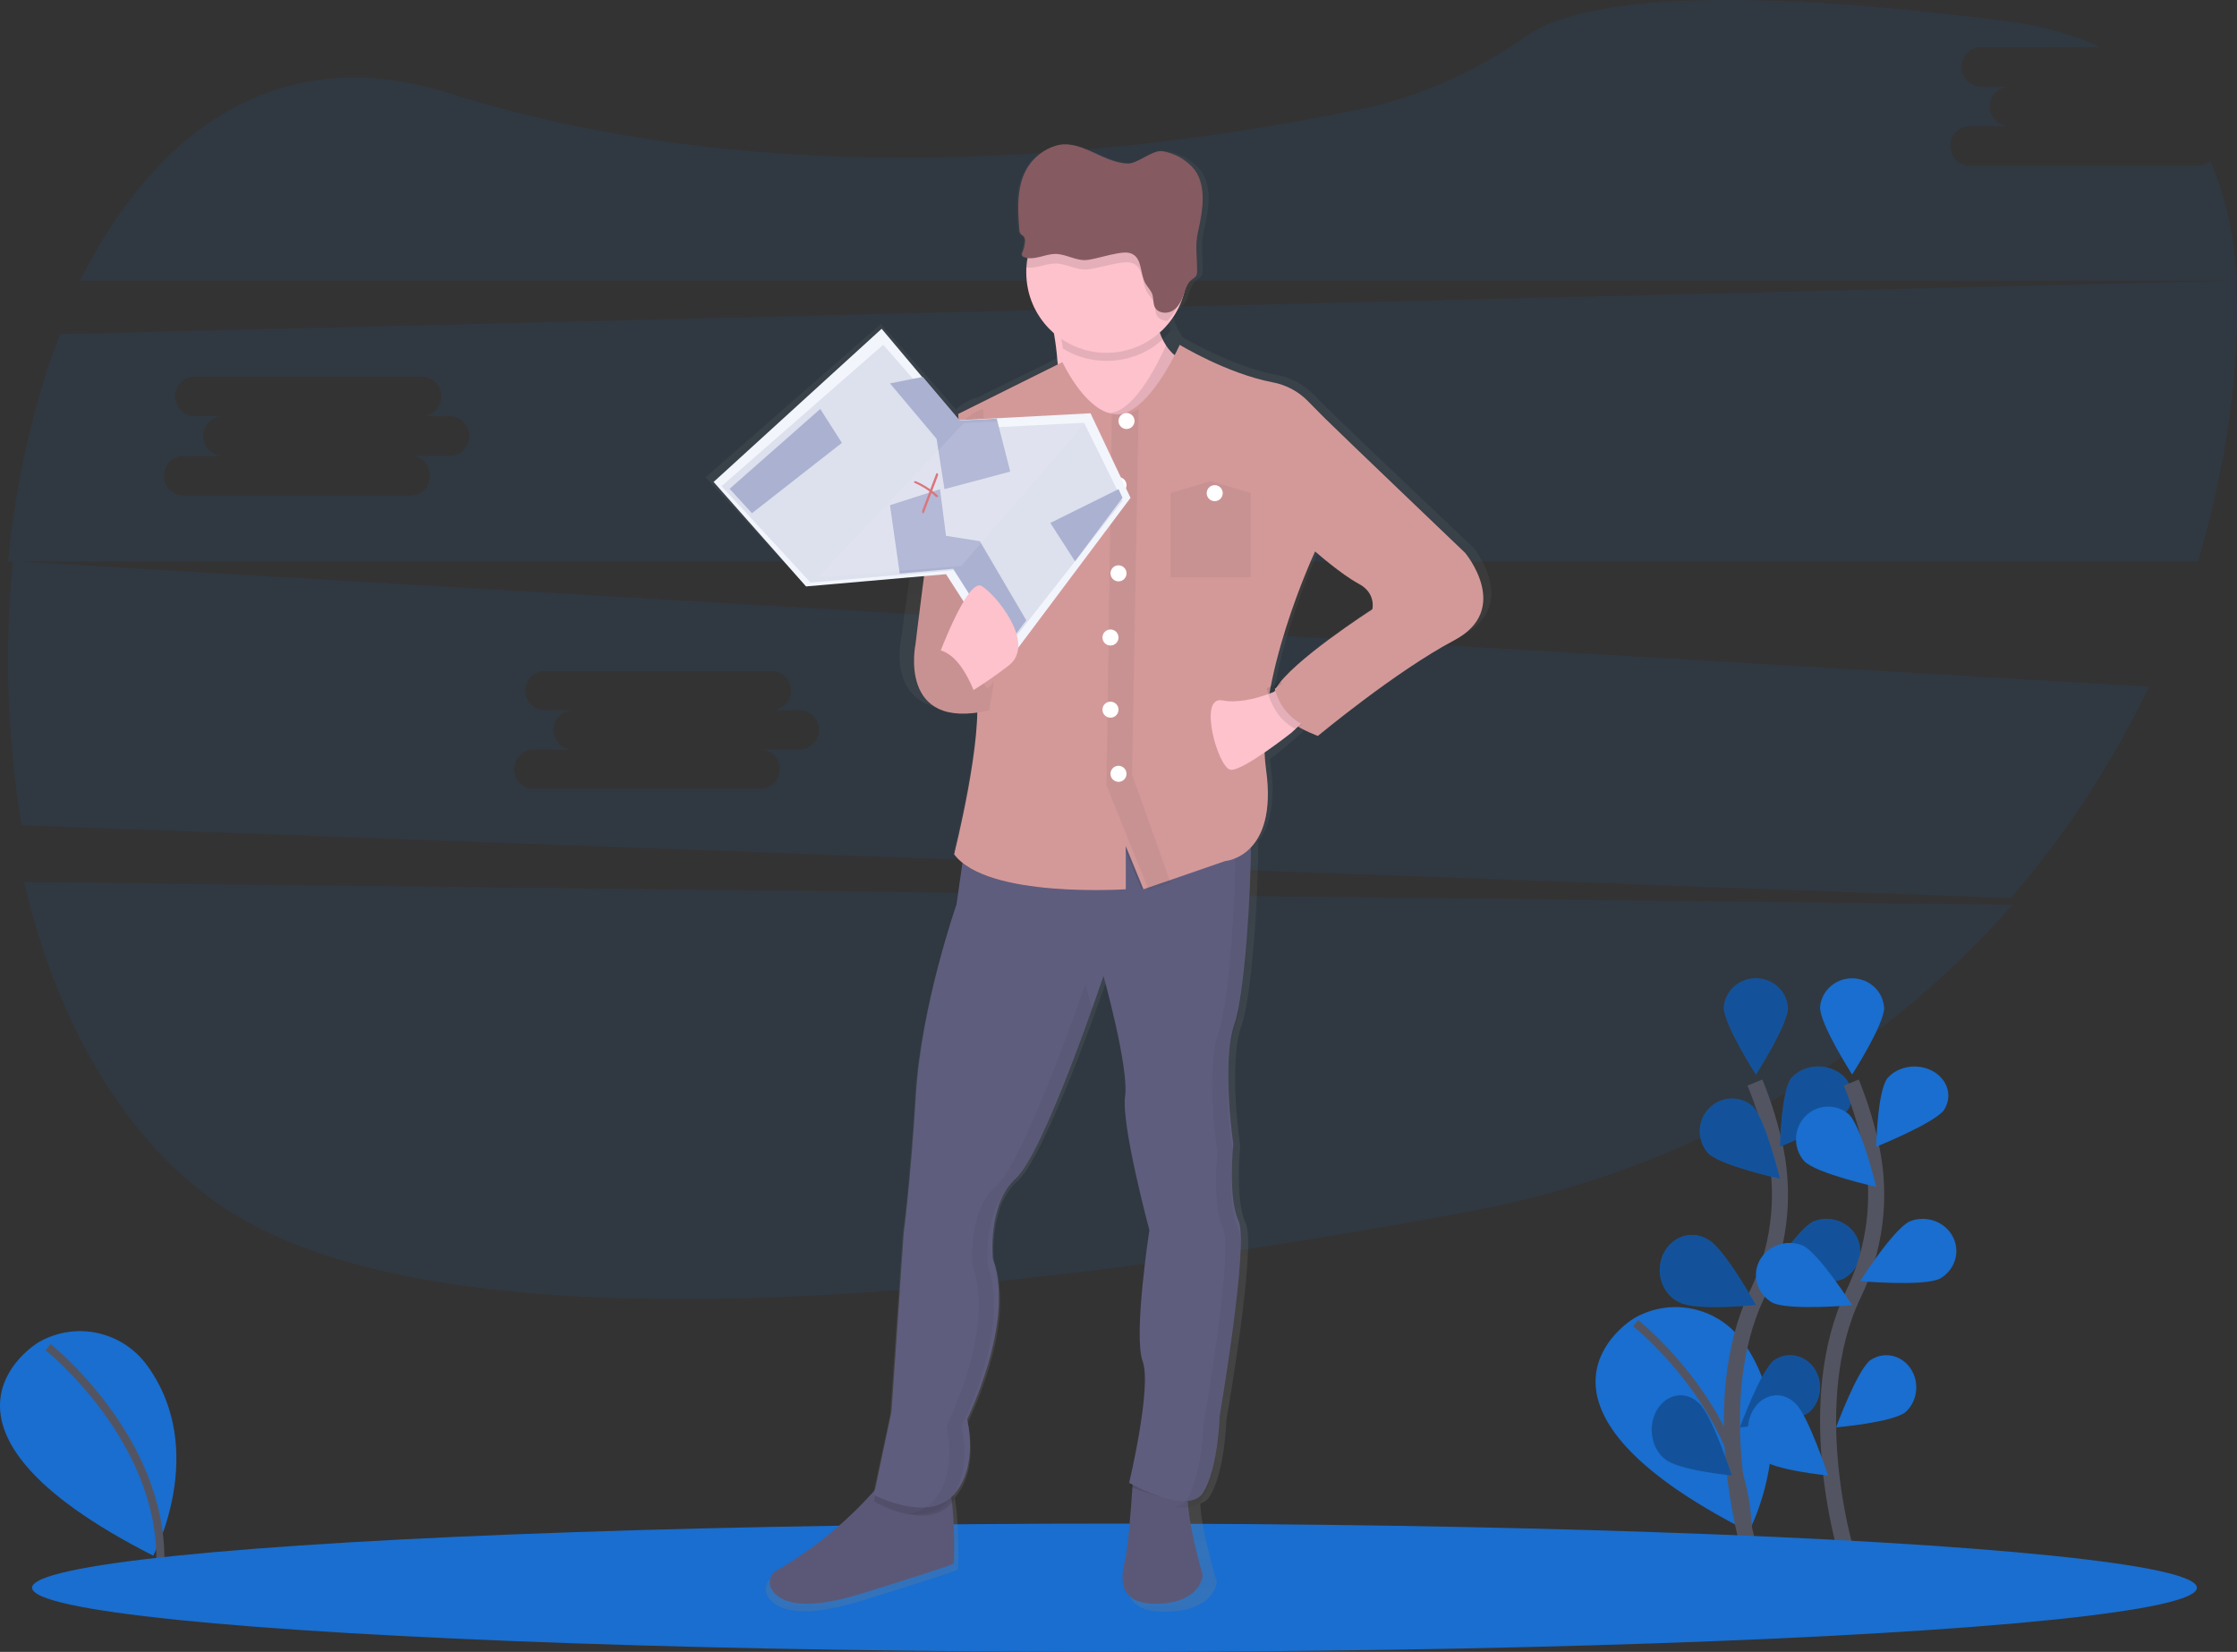 <?xml version="1.0" encoding="UTF-8"?>
<svg width="279px" height="206px" viewBox="0 0 279 206" version="1.1" xmlns="http://www.w3.org/2000/svg" xmlns:xlink="http://www.w3.org/1999/xlink">
    <rect x="0" y="0" width="279" height="206" fill="#333333" stroke="none"/>
    <!-- Generator: sketchtool 54.1 (76490) - https://sketchapp.com -->
    <title>1B3A19D3-E168-481E-8ED1-1C69E5891860</title>
    <desc>Created with sketchtool.</desc>
    <defs>
        <linearGradient x1="50.013%" y1="99.985%" x2="50.013%" y2="0.006%" id="linearGradient-1">
            <stop stop-color="#808080" stop-opacity="0.25" offset="0%"></stop>
            <stop stop-color="#808080" stop-opacity="0.12" offset="54%"></stop>
            <stop stop-color="#808080" stop-opacity="0.1" offset="100%"></stop>
        </linearGradient>
    </defs>
    <g id="Invalid-Parameters" stroke="none" stroke-width="1" fill="none" fill-rule="evenodd">
        <g transform="translate(-129, -137)" id="undraw_lost_bqr2">
            <g transform="translate(129, 137)">
                <path d="M3,110 C7.426,128.737 16.794,144.934 31.601,152.785 C62.372,169.101 131.767,160.687 183.56,151.017 C209.729,146.151 233.484,132.703 251,112.838 L3,110 Z" id="Path" fill="#196ECF" fill-rule="nonzero" opacity="0.1"></path>
                <path d="M203.647,164.496 C203.647,164.496 186.489,174.935 218.112,191 C218.112,191 225.076,177.951 217.376,167.315 C214.282,163.023 208.494,161.743 203.903,164.337 L203.647,164.496 Z" id="Path" fill="#196ECF" fill-rule="nonzero"></path>
                <path d="M204,165 C204,165 218.397,176.446 217.992,192" id="Path" stroke="#535461"></path>
                <path d="M4.647,167.496 C4.647,167.496 -12.511,177.935 19.112,194 C19.112,194 26.076,180.951 18.376,170.315 C15.282,166.023 9.494,164.743 4.903,167.337 L4.647,167.496 Z" id="Path" fill="#196ECF" fill-rule="nonzero"></path>
                <path d="M6,168 C6,168 20.397,179.446 19.992,195" id="Path" stroke="#535461"></path>
                <path d="M218.115,193 C218.115,193 212.739,174.817 219.13,161.456 C221.844,155.863 222.662,149.545 221.461,143.45 C220.861,140.561 219.995,137.732 218.876,135" id="Path" stroke="#535461" stroke-width="2"></path>
                <path d="M223,125.635 C223,127.78 219,134 219,134 C219,134 215,127.78 215,125.635 C215.139,123.59 216.885,122 218.991,122 C221.098,122 222.843,123.59 222.982,125.635 L223,125.635 Z" id="Path" fill="#196ECF" fill-rule="nonzero"></path>
                <path d="M230.464,138.409 C229.201,140.092 222,143 222,143 C222,143 222.132,136.147 223.395,134.465 C224.724,132.928 227.208,132.543 229.074,133.585 C230.94,134.627 231.548,136.738 230.464,138.412 L230.464,138.409 Z" id="Path" fill="#196ECF" fill-rule="nonzero"></path>
                <path d="M229.933,159.458 C227.87,160.46 220,159.766 220,159.766 C220,159.766 224.1,153.314 226.166,152.319 C228.2,151.494 230.555,152.318 231.55,154.203 C232.545,156.087 231.839,158.386 229.935,159.458 L229.933,159.458 Z" id="Path" fill="#196ECF" fill-rule="nonzero"></path>
                <path d="M225.669,176.09 C224.014,177.405 217,178 217,178 C217,178 219.582,170.972 221.237,169.644 C222.892,168.493 225.094,168.923 226.267,170.627 C227.44,172.331 227.179,174.722 225.671,176.087 L225.669,176.09 Z" id="Path" fill="#196ECF" fill-rule="nonzero"></path>
                <path d="M213.031,143.81 C214.614,145.376 222,147 222,147 C222,147 220.191,139.537 218.607,137.971 C216.998,136.58 214.605,136.696 213.134,138.237 C211.663,139.777 211.618,142.214 213.031,143.81 Z" id="Path" fill="#196ECF" fill-rule="nonzero"></path>
                <path d="M209.457,162.408 C211.439,163.502 219,162.744 219,162.744 C219,162.744 215.061,155.693 213.076,154.607 C211.782,153.777 210.17,153.8 208.895,154.665 C207.621,155.529 206.895,157.093 207.012,158.721 C207.13,160.348 208.071,161.77 209.455,162.408 L209.457,162.408 Z" id="Path" fill="#196ECF" fill-rule="nonzero"></path>
                <path d="M207.646,181.946 C209.241,183.36 216,184 216,184 C216,184 213.512,176.443 211.918,175.016 C210.893,173.98 209.474,173.713 208.234,174.323 C206.994,174.933 206.139,176.318 206.015,177.919 C205.892,179.52 206.519,181.07 207.644,181.944 L207.646,181.946 Z" id="Path" fill="#196ECF" fill-rule="nonzero"></path>
                <path d="M223,125.635 C223,127.78 219,134 219,134 C219,134 215,127.78 215,125.635 C215.139,123.59 216.885,122 218.991,122 C221.098,122 222.843,123.59 222.982,125.635 L223,125.635 Z" id="Path" fill="#000000" fill-rule="nonzero" opacity="0.25"></path>
                <path d="M230.464,138.409 C229.201,140.092 222,143 222,143 C222,143 222.132,136.147 223.395,134.465 C224.724,132.928 227.208,132.543 229.074,133.585 C230.94,134.627 231.548,136.738 230.464,138.412 L230.464,138.409 Z" id="Path" fill="#000000" fill-rule="nonzero" opacity="0.25"></path>
                <path d="M229.933,159.458 C227.87,160.46 220,159.766 220,159.766 C220,159.766 224.1,153.314 226.166,152.319 C228.2,151.494 230.555,152.318 231.55,154.203 C232.545,156.087 231.839,158.386 229.935,159.458 L229.933,159.458 Z" id="Path" fill="#000000" fill-rule="nonzero" opacity="0.25"></path>
                <path d="M225.669,176.09 C224.014,177.405 217,178 217,178 C217,178 219.582,170.972 221.237,169.644 C222.892,168.493 225.094,168.923 226.267,170.627 C227.44,172.331 227.179,174.722 225.671,176.087 L225.669,176.09 Z" id="Path" fill="#000000" fill-rule="nonzero" opacity="0.25"></path>
                <path d="M213.031,143.81 C214.614,145.376 222,147 222,147 C222,147 220.191,139.537 218.607,137.971 C216.998,136.58 214.605,136.696 213.134,138.237 C211.663,139.777 211.618,142.214 213.031,143.81 Z" id="Path" fill="#000000" fill-rule="nonzero" opacity="0.25"></path>
                <path d="M209.457,162.408 C211.439,163.502 219,162.744 219,162.744 C219,162.744 215.061,155.693 213.076,154.607 C211.782,153.777 210.17,153.8 208.895,154.665 C207.621,155.529 206.895,157.093 207.012,158.721 C207.13,160.348 208.071,161.77 209.455,162.408 L209.457,162.408 Z" id="Path" fill="#000000" fill-rule="nonzero" opacity="0.25"></path>
                <path d="M207.646,181.946 C209.241,183.36 216,184 216,184 C216,184 213.512,176.443 211.918,175.016 C210.893,173.98 209.474,173.713 208.234,174.323 C206.994,174.933 206.139,176.318 206.015,177.919 C205.892,179.52 206.519,181.07 207.644,181.944 L207.646,181.946 Z" id="Path" fill="#000000" fill-rule="nonzero" opacity="0.25"></path>
                <path d="M230.115,193 C230.115,193 224.739,174.817 231.13,161.456 C233.844,155.863 234.662,149.545 233.461,143.45 C232.869,140.561 232.012,137.733 230.901,135" id="Path" stroke="#535461" stroke-width="2"></path>
                <path d="M235,125.635 C235,127.78 231,134 231,134 C231,134 227,127.78 227,125.635 C227.139,123.59 228.885,122 230.991,122 C233.098,122 234.843,123.59 234.982,125.635 L235,125.635 Z" id="Path" fill="#196ECF" fill-rule="nonzero"></path>
                <path d="M242.472,138.419 C241.208,140.101 234,143 234,143 C234,143 234.132,136.147 235.395,134.465 C236.724,132.928 239.208,132.543 241.074,133.585 C242.94,134.627 243.548,136.738 242.464,138.412 L242.472,138.419 Z" id="Path" fill="#196ECF" fill-rule="nonzero"></path>
                <path d="M241.94,159.458 C239.876,160.46 232,159.766 232,159.766 C232,159.766 236.103,153.31 238.17,152.316 C240.205,151.496 242.556,152.322 243.55,154.205 C244.544,156.088 243.84,158.384 241.94,159.458 Z" id="Path" fill="#196ECF" fill-rule="nonzero"></path>
                <path d="M237.669,176.09 C236.014,177.405 229,178 229,178 C229,178 231.582,170.972 233.237,169.644 C234.892,168.493 237.094,168.923 238.267,170.627 C239.44,172.331 239.179,174.722 237.671,176.087 L237.669,176.09 Z" id="Path" fill="#196ECF" fill-rule="nonzero"></path>
                <path d="M225.031,144.81 C226.614,146.376 234,148 234,148 C234,148 232.191,140.537 230.607,138.971 C228.998,137.58 226.605,137.696 225.134,139.237 C223.663,140.777 223.618,143.214 225.031,144.81 Z" id="Path" fill="#196ECF" fill-rule="nonzero"></path>
                <path d="M221.065,162.458 C223.129,163.46 231,162.766 231,162.766 C231,162.766 226.891,156.314 224.836,155.319 C222.801,154.494 220.446,155.318 219.45,157.203 C218.455,159.087 219.161,161.386 221.065,162.458 Z" id="Path" fill="#196ECF" fill-rule="nonzero"></path>
                <path d="M219.646,181.946 C221.241,183.36 228,184 228,184 C228,184 225.512,176.443 223.918,175.016 C222.893,173.98 221.474,173.713 220.234,174.323 C218.994,174.933 218.139,176.318 218.015,177.919 C217.892,179.52 218.519,181.07 219.644,181.944 L219.646,181.946 Z" id="Path" fill="#196ECF" fill-rule="nonzero"></path>
                <path d="M274.071,20.685 L245.692,20.685 C244.338,20.685 243.239,19.58 243.239,18.216 C243.239,16.853 244.338,15.747 245.692,15.747 L250.598,15.747 C249.243,15.747 248.145,14.642 248.145,13.279 C248.145,11.915 249.243,10.81 250.598,10.81 L247.093,10.81 C245.738,10.81 244.64,9.705 244.64,8.341 C244.64,6.978 245.738,5.873 247.093,5.873 L261.91,5.873 C258.623,4.335 254.781,3.241 250.356,2.667 C209.969,-2.555 195.549,0.899 190.462,4.461 C184.186,8.842 177.185,12.065 169.703,13.618 C144.779,18.786 98.176,25.01 55.948,11.612 C34.955,4.95 19.351,16.203 10,35 L279,35 C278.649,29.537 277.597,24.495 275.667,20.078 C275.225,20.467 274.659,20.682 274.071,20.685 Z" id="Path" fill="#196ECF" fill-rule="nonzero" opacity="0.1"></path>
                <path d="M1.608,70 C0.523,80.971 0.892,92.038 2.705,102.912 L250.764,112 C257.67,104.033 263.467,95.165 268,85.637 L1.608,70 Z M99.699,93.477 L94.825,93.477 C96.173,93.477 97.267,94.574 97.267,95.927 C97.267,97.28 96.173,98.376 94.825,98.376 L66.571,98.376 C65.222,98.376 64.129,97.28 64.129,95.927 C64.129,94.574 65.222,93.477 66.571,93.477 L71.455,93.477 C70.106,93.477 69.013,92.381 69.013,91.028 C69.013,89.675 70.106,88.579 71.455,88.579 L67.965,88.579 C66.616,88.579 65.523,87.482 65.523,86.129 C65.523,84.776 66.616,83.68 67.965,83.68 L96.219,83.68 C97.567,83.68 98.661,84.776 98.661,86.129 C98.661,87.482 97.567,88.579 96.219,88.579 L99.699,88.579 C101.048,88.579 102.141,89.675 102.141,91.028 C102.141,92.381 101.048,93.477 99.699,93.477 Z" id="Shape" fill="#196ECF" fill-rule="nonzero" opacity="0.1"></path>
                <path d="M278.874,35 L7.499,41.674 C4.198,50.251 2.011,59.95 1,70 L274.12,70 C275.905,64.096 277.225,58.058 278.069,51.943 C278.874,46.039 279.202,40.316 278.874,35 Z M56.091,56.856 L51.207,56.856 C52.558,56.856 53.654,57.964 53.654,59.33 C53.654,60.696 52.558,61.803 51.207,61.803 L22.896,61.803 C21.544,61.803 20.449,60.696 20.449,59.33 C20.449,57.964 21.544,56.856 22.896,56.856 L27.79,56.856 C26.438,56.856 25.343,55.749 25.343,54.383 C25.343,53.017 26.438,51.91 27.79,51.91 L24.292,51.91 C22.941,51.91 21.845,50.802 21.845,49.436 C21.845,48.07 22.941,46.963 24.292,46.963 L52.604,46.963 C53.955,46.963 55.051,48.07 55.051,49.436 C55.051,50.802 53.955,51.91 52.604,51.91 L56.091,51.91 C57.442,51.91 58.538,53.017 58.538,54.383 C58.538,55.749 57.442,56.856 56.091,56.856 L56.091,56.856 Z" id="Shape" fill="#196ECF" fill-rule="nonzero" opacity="0.1"></path>
                <ellipse id="Oval" fill="#196ECF" fill-rule="nonzero" cx="139" cy="198" rx="135" ry="8"></ellipse>
                <path d="M183.695,68.222 C183.695,68.222 168.163,53.495 165.919,51.293 C165.137,50.533 164.398,49.774 163.767,49.133 C162.554,47.911 161,47.09 159.312,46.781 C153.492,45.67 147.539,42.065 147.539,42.065 L147.539,42.065 C147.506,42.022 147.474,41.984 147.443,41.938 C146.939,41.227 146.568,40.429 146.35,39.584 C146.318,39.459 146.285,39.33 146.257,39.199 C146.351,39.077 146.442,38.953 146.531,38.827 C146.633,38.791 146.731,38.746 146.825,38.692 C147.562,38.27 147.976,37.487 148.255,36.718 C148.506,36.037 148.707,35.285 149.306,34.842 C149.52,34.722 149.713,34.567 149.876,34.383 C149.997,34.142 150.044,33.869 150.009,33.601 C150.009,31.872 149.735,30.545 150.135,28.859 C150.773,26.16 151.359,22.783 149.336,20.78 C148.291,19.764 146.961,19.096 145.526,18.869 C144.227,18.661 142.305,20.444 140.988,20.388 C137.633,20.259 134.806,17.211 131.617,18.196 C130.229,18.62 129.019,19.494 128.174,20.682 C126.601,22.94 126.752,25.862 126.978,28.555 C126.975,28.76 127.035,28.962 127.152,29.13 C127.27,29.269 127.458,29.343 127.574,29.482 C127.697,29.667 127.744,29.893 127.704,30.112 C127.668,30.548 127.562,30.976 127.393,31.378 C127.305,31.514 127.287,31.685 127.345,31.836 C127.408,31.92 127.496,31.981 127.596,32.009 C127.731,32.054 127.87,32.088 128.011,32.107 C127.988,32.33 127.968,32.553 127.961,32.778 C127.961,32.905 127.961,33.031 127.961,33.161 C127.973,36.503 129.657,39.614 132.439,41.434 C132.466,41.616 132.497,41.804 132.524,41.999 C132.61,42.599 132.688,43.265 132.745,43.989 C132.745,44.12 132.765,44.242 132.775,44.386 L132.708,44.247 L121.902,49.584 C121.104,49.77 120.358,50.138 119.723,50.66 L119.51,50.766 L119.51,50.829 C119.421,50.904 119.33,50.983 119.238,51.067 L109.863,40.399 L88,59.518 L100.022,72.559 L113.531,71.425 C112.865,76.033 112.411,79.564 112.411,79.564 C112.411,79.564 109.94,90.23 121.907,88.19 C121.829,94.917 118.969,106.142 118.969,106.142 C119.302,106.581 119.694,106.97 120.133,107.299 L120.065,107.757 L119.311,112.915 C119.311,112.915 114.823,125.442 114.135,136.614 C113.446,147.786 112.582,154.05 112.582,154.05 L111.029,176.397 L108.845,186.615 C105.248,190.578 101.06,193.952 96.431,196.616 C96.018,196.836 95.711,197.215 95.579,197.667 C95.446,198.118 95.5,198.604 95.727,199.016 C96.612,200.55 99.333,202.142 107.576,199.59 C120.693,195.54 119.485,195.697 119.485,195.697 C119.485,195.697 119.678,190.274 119.12,187.058 C119.103,186.962 119.085,186.868 119.067,186.775 C122.209,183.208 120.691,177.407 120.691,177.407 C120.691,177.407 126.903,165.22 123.958,157.263 C123.958,157.263 123.267,150.49 126.893,147.275 C126.943,147.229 126.996,147.179 127.048,147.126 L127.096,147.075 L127.214,146.948 L127.267,146.89 L127.405,146.728 L127.435,146.693 C127.491,146.624 127.549,146.551 127.606,146.475 L127.652,146.414 L127.797,146.25 L127.853,146.169 L127.988,145.969 L128.034,145.903 L128.217,145.622 L128.252,145.566 L128.405,145.313 L128.463,145.217 L128.604,144.979 L128.657,144.888 L128.85,144.548 L128.85,144.548 L129.044,144.199 L129.099,144.095 L129.247,143.819 L129.305,143.708 L129.484,143.366 L129.506,143.323 L129.712,142.918 L129.762,142.819 L129.923,142.498 L129.984,142.376 L130.152,142.032 L130.195,141.946 L130.406,141.503 L130.441,141.429 L130.617,141.052 L130.677,140.923 L130.841,140.571 L130.893,140.457 L131.109,139.984 L131.109,139.984 L131.318,139.515 L131.376,139.386 L131.539,139.014 L131.594,138.885 L131.818,138.401 L131.818,138.381 L132.037,137.875 L132.084,137.766 L132.255,137.366 L132.313,137.232 L132.492,136.804 L132.527,136.723 L132.743,136.216 L132.778,136.133 L132.956,135.703 L133.014,135.563 L133.178,135.161 L133.225,135.044 L133.434,134.538 L133.451,134.495 L133.64,134.027 L133.698,133.882 L133.851,133.497 L133.906,133.358 L134.087,132.897 L134.105,132.849 L134.301,132.343 L134.359,132.196 L134.499,131.834 L134.56,131.675 L134.708,131.29 L134.751,131.176 L134.934,130.697 L134.984,130.566 L135.118,130.216 L135.185,130.039 L135.303,129.73 L135.366,129.563 L135.532,129.12 L135.58,128.991 L135.701,128.667 L135.768,128.487 L135.869,128.216 L135.937,128.031 L136.05,127.725 L136.123,127.528 L136.236,127.219 L136.309,127.021 L136.387,126.809 L136.459,126.606 L136.522,126.431 L136.691,125.971 L136.718,125.892 L136.796,125.674 L136.849,125.53 L136.929,125.31 L136.967,125.206 C137.688,123.203 138.131,121.915 138.131,121.915 C138.131,121.915 141.397,133.427 140.895,136.981 C140.392,140.536 144.001,153.741 144.001,153.741 C144.001,153.741 141.93,166.946 143.139,170.162 C144.348,173.377 141.412,185.398 141.412,185.398 C141.412,185.398 141.636,185.522 142.016,185.711 L141.993,186.038 C141.804,188.681 141.395,193.76 140.895,195.724 C140.204,198.433 140.55,201.312 146.071,200.973 C151.592,200.633 151.766,197.249 151.766,197.249 C151.766,197.249 149.944,191.329 149.72,187.838 C149.72,187.724 149.72,187.613 149.705,187.504 L149.705,187.504 L149.861,187.446 L149.906,187.428 C149.969,187.4 150.029,187.372 150.087,187.342 L150.087,187.342 C150.142,187.312 150.193,187.281 150.245,187.248 L150.291,187.218 C150.334,187.187 150.377,187.155 150.419,187.122 L150.449,187.096 C150.499,187.054 150.547,187.01 150.592,186.965 L150.625,186.932 C150.66,186.893 150.694,186.853 150.728,186.813 L150.763,186.767 C150.803,186.714 150.843,186.658 150.881,186.598 C152.778,183.56 152.952,177.116 152.952,177.116 C152.952,177.116 156.749,155.447 155.369,152.559 C153.99,149.67 154.678,142.91 154.678,142.91 C154.678,142.91 153.125,132.753 154.852,127.844 C156.143,124.168 156.952,111.474 156.915,105.4 C156.915,105.274 156.915,105.15 156.915,105.028 C156.915,104.985 156.915,104.942 156.915,104.899 C158.201,103.289 159.176,100.464 158.483,95.512 C158.443,95.231 158.412,94.947 158.382,94.658 C160.342,93.182 162.277,91.448 162.277,91.448 L162.946,90.754 L163.159,90.532 C163.345,90.61 163.541,90.681 163.745,90.744 C164.499,91.089 165.037,91.281 165.037,91.281 C165.037,91.281 174.875,83.154 182.295,79.261 C189.716,75.367 183.695,68.222 183.695,68.222 Z M171.96,75.331 C171.96,75.331 161.604,81.944 159.712,85.321 C159.602,85.511 159.518,85.713 159.46,85.924 L159.209,86.03 L159.209,86.03 L158.892,86.152 C160.478,77.038 164.722,68.053 164.722,68.053 C164.722,68.053 167.989,70.931 170.251,72.103 C172.513,73.276 171.96,75.334 171.96,75.334 L171.96,75.331 Z" id="Shape" fill="url(#linearGradient-1)" fill-rule="nonzero"></path>
                <path d="M107.561,198.702 C99.663,201.165 97.054,199.628 96.208,198.148 C95.76,197.324 96.059,196.299 96.882,195.835 C101.371,193.232 105.415,189.945 108.864,186.097 C109.743,185.111 110.205,184.508 110.205,184.508 C110.205,184.508 116.323,183.365 117.811,184.508 C118.183,184.794 118.442,185.592 118.62,186.626 C119.154,189.725 118.969,194.951 118.969,194.951 C118.969,194.951 120.127,194.786 107.561,198.702 Z" id="Path" fill="#5B5877" fill-rule="nonzero"></path>
                <path d="M150,196.42 C150,196.42 149.846,199.652 144.885,199.974 C139.924,200.296 139.615,197.549 140.235,194.966 C140.684,193.092 141.052,188.245 141.22,185.72 C141.283,184.762 141.319,184.139 141.319,184.139 C141.319,184.139 149.069,183.332 148.294,185.603 C148.142,186.204 148.097,186.829 148.163,187.447 C148.364,190.772 150,196.42 150,196.42 Z" id="Path" fill="#5B5877" fill-rule="nonzero"></path>
                <path d="M119,187.041 L118.851,187.235 C115.678,191.206 109,187.235 109,187.235 L109.149,186.43 C110.036,185.288 110.502,184.589 110.502,184.589 C110.502,184.589 116.681,183.264 118.183,184.589 C118.569,184.917 118.831,185.842 119,187.041 Z" id="Path" fill="#000000" fill-rule="nonzero" opacity="0.1"></path>
                <path d="M148.938,185.32 C148.767,185.82 148.717,186.339 148.791,186.853 C146.517,187.461 142.489,186.022 141,185.434 C141.071,184.637 141.11,184.12 141.11,184.12 C141.11,184.12 149.813,183.44 148.938,185.32 Z" id="Path" fill="#000000" fill-rule="nonzero" opacity="0.1"></path>
                <path d="M154.466,152.233 C155.813,155.098 152.109,176.661 152.109,176.661 C152.109,176.661 151.941,183.066 150.088,186.099 C148.235,189.132 140.827,184.918 140.827,184.918 C140.827,184.918 143.69,172.959 142.51,169.747 C141.331,166.536 143.352,153.404 143.352,153.404 C143.352,153.404 139.816,140.256 140.321,136.716 C140.827,133.177 137.627,121.704 137.627,121.704 C137.627,121.704 130.217,143.785 126.68,146.986 C123.144,150.187 123.818,156.93 123.818,156.93 C126.68,164.852 120.617,176.989 120.617,176.989 C120.617,176.989 122.143,182.887 118.935,186.427 C115.726,189.966 109,186.427 109,186.427 L111.196,175.999 L112.722,153.75 C112.722,153.75 113.563,147.513 114.247,136.388 C114.931,125.263 119.298,112.79 119.298,112.79 L120.03,107.655 L120.645,103.35 C120.645,103.35 154.829,102.169 155.671,102.001 C155.882,101.958 155.989,103.245 155.999,105.273 C156.037,111.322 155.236,123.958 153.985,127.62 C152.302,132.508 153.818,142.633 153.818,142.633 C153.818,142.633 153.118,149.368 154.466,152.233 Z" id="Path" fill="#5F5D7E" fill-rule="nonzero"></path>
                <g id="Group" opacity="0.05" transform="translate(113, 103)" fill="#000000" fill-rule="nonzero">
                    <path d="M22.368,19.739 C22.368,19.739 14.817,41.754 11.214,44.946 C7.61,48.137 8.297,54.86 8.297,54.86 C11.214,62.757 5.036,74.858 5.036,74.858 C5.036,74.858 6.59,80.739 3.321,84.267 C2.494,85.14 1.366,85.682 0.155,85.789 C1.969,85.975 3.883,85.706 5.207,84.267 C8.468,80.739 6.921,74.858 6.921,74.858 C6.921,74.858 13.099,62.76 10.183,54.86 C10.183,54.86 9.496,48.137 13.099,44.946 C15.869,42.493 20.964,28.936 23.179,22.781 C22.723,20.985 22.368,19.739 22.368,19.739 Z" id="Path"></path>
                    <path d="M40.726,40.577 C40.726,40.577 39.171,30.496 40.897,25.61 C42.192,21.959 42.984,9.361 42.948,3.331 C42.948,1.301 42.829,0.033 42.614,0.068 C42.508,0.089 41.868,0.127 40.834,0.175 C40.98,0.52 41.052,1.677 41.062,3.333 C41.101,9.364 40.285,21.962 39.011,25.612 C37.296,30.486 38.84,40.58 38.84,40.58 C38.84,40.58 38.153,47.303 39.526,50.159 C40.899,53.016 37.125,74.513 37.125,74.513 C37.125,74.513 36.954,80.898 35.066,83.922 C34.714,84.466 34.14,84.836 33.491,84.937 C34.96,85.15 36.296,84.973 36.952,83.922 C38.84,80.898 39.011,74.513 39.011,74.513 C39.011,74.513 42.785,53.003 41.412,50.159 C40.039,47.315 40.726,40.577 40.726,40.577 Z" id="Path"></path>
                </g>
                <path d="M148,45.158 L146.886,56.77 C146.886,56.77 129.236,60.81 131.144,54.245 C132.047,51.137 132.104,47.801 131.896,45.151 C131.84,44.434 131.771,43.769 131.692,43.171 C131.562,42.14 131.38,41.117 131.144,40.107 C131.144,40.107 144.827,29.166 144.183,36.573 C144.036,37.973 144.121,39.389 144.435,40.758 C144.636,41.596 144.977,42.388 145.444,43.098 C146.569,44.78 148,45.158 148,45.158 Z" id="Path" fill="#FDC2CC" fill-rule="nonzero"></path>
                <path d="M146,41.243 C145.866,41.412 145.724,41.579 145.58,41.739 C142.348,45.299 136.758,46.046 132.576,43.477 C132.44,42.524 132.248,41.578 132,40.645 C132,40.645 146.41,30.532 145.732,37.378 C145.578,38.671 145.668,39.979 146,41.243 L146,41.243 Z" id="Path" fill="#000000" fill-rule="nonzero" opacity="0.1"></path>
                <path d="M148,33.996 C148,39.521 143.523,44 138,44 C132.477,44 128,39.521 128,33.996 C128,33.868 128,33.74 128,33.612 C128.213,28.169 132.74,23.897 138.184,24.002 C143.628,24.106 147.988,28.549 147.992,33.996 L148,33.996 Z" id="Path" fill="#FDC2CC" fill-rule="nonzero"></path>
                <path d="M156,105.269 C155.148,106.407 153.879,107.166 152.468,107.379 L144.723,110.077 L144.706,110.077 L142.357,110.895 L141.373,108.484 L140.167,105.525 L140.167,110.895 C140.167,110.895 125.369,111.909 120,107.63 L120.616,103.343 C120.616,103.343 154.83,102.168 155.672,102.001 C155.883,101.968 155.99,103.247 156,105.269 Z" id="Path" fill="#000000" fill-rule="nonzero" opacity="0.1"></path>
                <path d="M148,45.072 L146.886,56.762 C146.886,56.762 129.236,60.829 131.144,54.219 C132.047,51.091 132.104,47.732 131.896,45.064 C132.2,45.745 134.445,50.559 137.347,51.395 L137.347,51.395 C137.708,51.503 138.085,51.541 138.458,51.508 C139.076,51.43 139.664,51.187 140.17,50.802 C142.782,48.952 144.971,44.085 145.451,43 C146.569,44.691 148,45.072 148,45.072 Z" id="Path" fill="#000000" fill-rule="nonzero" opacity="0.1"></path>
                <path d="M181.359,79.857 C174.054,83.72 164.369,91.771 164.369,91.771 C164.369,91.771 157.233,89.252 159.103,85.895 C160.973,82.539 171.158,75.988 171.158,75.988 C171.158,75.988 171.671,73.973 169.46,72.797 C167.249,71.62 164.023,68.766 164.023,68.766 C164.023,68.766 156.377,85.054 157.905,95.969 C159.434,106.885 152.809,107.377 152.809,107.377 L145.001,110.077 L144.983,110.077 L142.616,110.896 L141.623,108.482 L140.407,105.521 L140.407,110.896 C140.407,110.896 123.076,112.072 119,106.53 C119,106.53 122.737,91.754 121.719,86.045 C120.701,80.336 119.51,51.622 119.51,51.622 L132.507,45.157 C132.507,45.157 135.049,50.641 138.383,51.535 L138.383,51.535 C138.769,51.642 139.172,51.68 139.571,51.647 C140.23,51.57 140.859,51.329 141.4,50.947 C144.547,48.881 147.132,43 147.132,43 C147.132,43 152.993,46.574 158.723,47.677 C160.394,47.988 161.926,48.803 163.11,50.009 C163.73,50.651 164.459,51.388 165.228,52.151 C167.437,54.334 182.729,68.943 182.729,68.943 C182.729,68.943 188.656,75.993 181.359,79.857 Z" id="Path" fill="#D39999" fill-rule="nonzero"></path>
                <path d="M164,88.685 L161.738,90.759 L161.072,91.372 C161.072,91.372 155.044,96.147 153.492,95.996 C151.939,95.846 149.357,86.746 152.451,87.342 C154.334,87.705 156.537,87.133 157.972,86.626 L157.972,86.626 C158.499,86.444 159.013,86.234 159.512,86 L164,88.685 Z" id="Path" fill="#FDC2CC" fill-rule="nonzero"></path>
                <path d="M147.997,33.719 C148.001,36.017 147.165,38.241 145.637,39.994 C145.105,40.043 144.588,39.803 144.293,39.369 C144.012,38.888 144.13,38.286 143.943,37.768 C143.756,37.251 143.331,36.895 143.062,36.434 C142.381,35.275 142.668,33.517 141.421,32.895 C140.848,32.611 140.154,32.706 139.514,32.811 C138.257,33.012 136.993,33.413 135.754,33.58 C134.341,33.774 133.068,32.88 131.673,32.86 C130.429,32.84 129.18,33.55 128,33.346 C128.213,28.054 132.742,23.9 138.188,24.002 C143.634,24.103 147.996,28.423 148,33.719 L147.997,33.719 Z" id="Path" fill="#000000" fill-rule="nonzero" opacity="0.1"></path>
                <path d="M139.376,31.596 C140.003,31.491 140.682,31.391 141.244,31.686 C142.465,32.324 142.184,34.135 142.851,35.33 C143.114,35.805 143.54,36.192 143.715,36.705 C143.891,37.218 143.783,37.859 144.059,38.354 C144.457,39.069 145.538,39.175 146.247,38.749 C146.957,38.323 147.353,37.541 147.621,36.766 C147.857,36.084 148.055,35.33 148.624,34.884 C148.831,34.763 149.016,34.608 149.173,34.425 C149.29,34.182 149.336,33.909 149.303,33.64 C149.303,31.906 149.04,30.563 149.423,28.883 C150.038,26.175 150.599,22.784 148.654,20.776 C147.658,19.761 146.376,19.09 144.989,18.858 C143.735,18.647 141.89,20.438 140.622,20.396 C137.396,20.266 134.673,17.209 131.598,18.196 C130.253,18.628 129.087,19.506 128.284,20.691 C126.78,22.959 126.915,25.887 127.133,28.593 C127.13,28.798 127.188,29 127.301,29.17 C127.414,29.309 127.597,29.383 127.707,29.524 C127.826,29.71 127.871,29.936 127.832,30.155 C127.799,30.596 127.698,31.028 127.534,31.437 C127.45,31.576 127.434,31.746 127.489,31.899 C127.551,31.984 127.639,32.046 127.74,32.073 C128.993,32.535 130.347,31.645 131.688,31.668 C133.029,31.691 134.302,32.609 135.686,32.409 C136.907,32.217 138.145,31.804 139.376,31.596 Z" id="Path" fill="#865A61" fill-rule="nonzero"></path>
                <path d="M146,110.098 L145.98,110.098 L143.263,111 L142.258,108.505 L138,97.912 L138.667,51.588 L138.667,51.588 C139.094,51.694 139.539,51.732 139.982,51.699 C140.711,51.622 141.408,51.381 142.006,51 L142.006,51 L141.199,96.593 L146,110.098 Z" id="Path" fill="#000000" fill-rule="nonzero" opacity="0.05"></path>
                <circle id="Oval" fill="#FFFFFF" fill-rule="nonzero" cx="140.5" cy="52.5" r="1"></circle>
                <circle id="Oval" fill="#FFFFFF" fill-rule="nonzero" cx="139.5" cy="71.5" r="1"></circle>
                <circle id="Oval" fill="#FFFFFF" fill-rule="nonzero" cx="138.5" cy="88.5" r="1"></circle>
                <circle id="Oval" fill="#FFFFFF" fill-rule="nonzero" cx="139.5" cy="96.5" r="1"></circle>
                <polygon id="Path" fill="#000000" fill-rule="nonzero" opacity="0.05" points="156 72 146 72 146 61.481 151 60 156 61.481"></polygon>
                <circle id="Oval" fill="#FFFFFF" fill-rule="nonzero" cx="139.5" cy="60.5" r="1"></circle>
                <circle id="Oval" fill="#FFFFFF" fill-rule="nonzero" cx="151.5" cy="61.5" r="1"></circle>
                <circle id="Oval" fill="#FFFFFF" fill-rule="nonzero" cx="138.5" cy="79.5" r="1"></circle>
                <path d="M122.624,51 C122.624,51 118.329,51.662 116.949,60.107 C115.568,68.552 114.188,80.309 114.188,80.309 C114.188,80.309 111.886,91.239 123.386,88.584 L124,84.774 C124,84.774 122.842,89.162 123.157,80.387 C123.472,71.612 123.541,65.887 123.541,65.887 L122.624,51 Z" id="Path" fill="#D39999" fill-rule="nonzero"></path>
                <path d="M122.624,51 C122.624,51 118.329,51.662 116.949,60.107 C115.568,68.552 114.188,80.309 114.188,80.309 C114.188,80.309 111.886,91.239 123.386,88.584 L124,84.774 C124,84.774 122.235,88.997 122.543,80.219 C122.851,71.442 123.541,65.895 123.541,65.895 L122.624,51 Z" id="Path" fill="#000000" fill-rule="nonzero" opacity="0.05"></path>
                <path d="M164,88.385 L161.776,91 C158.614,89.58 158,85.858 158,85.858 L158.082,85.789 L158.082,85.789 C158.6,85.559 159.105,85.296 159.595,85 L164,88.385 Z" id="Path" fill="#000000" fill-rule="nonzero" opacity="0.1"></path>
                <path d="M161.659,84 L159,85.889 C159,85.889 159.879,90.487 164.863,91 L167,87.415 L161.659,84 Z" id="Path" fill="#D39999" fill-rule="nonzero"></path>
                <polygon id="Path" fill="#F2F5FB" fill-rule="nonzero" points="89 60.102 109.958 41 119.55 52.406 136.01 51.538 141 62.083 125.329 83 117.988 71.604 100.528 73.131"></polygon>
                <polygon id="Path" fill="#DDE0ED" fill-rule="nonzero" points="140 62.451 134.314 69.694 128.247 77.425 125.444 81 118.96 71.107 112.158 71.693 101.086 72.645 92.836 63.699 90 60.624 101.508 50.559 110.154 43 114.608 48.083 119.374 53.523 124.135 53.283 135.203 52.722 139.523 61.483"></polygon>
                <polygon id="Path" fill="#ABB1D1" fill-rule="nonzero" points="105 55.229 93.786 64 91 60.958 102.303 51"></polygon>
                <polygon id="Path" fill="#ABB1D1" fill-rule="nonzero" points="117.68 60.275 116.811 54.722 111 47.811 115.096 47 119.706 52.437 124.311 52.197 126 58.811 117.795 61"></polygon>
                <polygon id="Path" fill="#ABB1D1" fill-rule="nonzero" points="140 62.061 134.076 70 131 65.215 139.503 61"></polygon>
                <polygon id="Path" fill="#ABB1D1" fill-rule="nonzero" points="128 77.359 125.249 81 118.886 70.923 112.211 71.52 111 62.999 117.237 61 117.986 66.821 122.205 67.487"></polygon>
                <path d="M116.873,61.998 C116.816,62.006 116.758,61.99 116.721,61.955 C115.989,61.255 115.093,60.67 114.082,60.231 C114.005,60.198 113.978,60.123 114.02,60.064 C114.062,60.004 114.158,59.982 114.234,60.015 C115.281,60.47 116.207,61.075 116.964,61.799 C116.999,61.832 117.01,61.878 116.99,61.919 C116.971,61.96 116.926,61.99 116.871,61.998 L116.873,61.998 Z" id="Path" fill="#D7666F" fill-rule="nonzero"></path>
                <path d="M115.16,63.996 C115.108,64.013 115.054,63.978 115.024,63.908 C114.993,63.838 114.992,63.745 115.021,63.673 L116.752,59.102 C116.791,59.002 116.873,58.97 116.936,59.031 C116.999,59.093 117.019,59.224 116.98,59.325 L115.249,63.896 C115.229,63.948 115.197,63.984 115.16,63.996 L115.16,63.996 Z" id="Path" fill="#D7666F" fill-rule="nonzero"></path>
                <polygon id="Path" fill="#FFFFFF" fill-rule="nonzero" opacity="0.1" points="102 72 120.203 52.767 136 52 119.871 70.597"></polygon>
                <path d="M117,81.971 C117,81.971 120.664,72.044 122.424,73.075 C124.183,74.106 129.312,80.295 125.796,83.003 C122.28,85.71 119.786,87 119.786,87 L117,86.614 L117,81.971 Z" id="Path" fill="#FDC2CC" fill-rule="nonzero"></path>
                <path d="M115,81.476 C115,81.476 118.872,78.467 122,87.581 L119.051,88 L115.673,85.993 L115,81.476 Z" id="Path" fill="#D39999" fill-rule="nonzero"></path>
                <path d="M115,81.476 C115,81.476 118.872,78.467 122,87.581 L119.051,88 L115.673,85.993 L115,81.476 Z" id="Path" fill="#000000" fill-rule="nonzero" opacity="0.05"></path>
            </g>
        </g>
    </g>
</svg>
